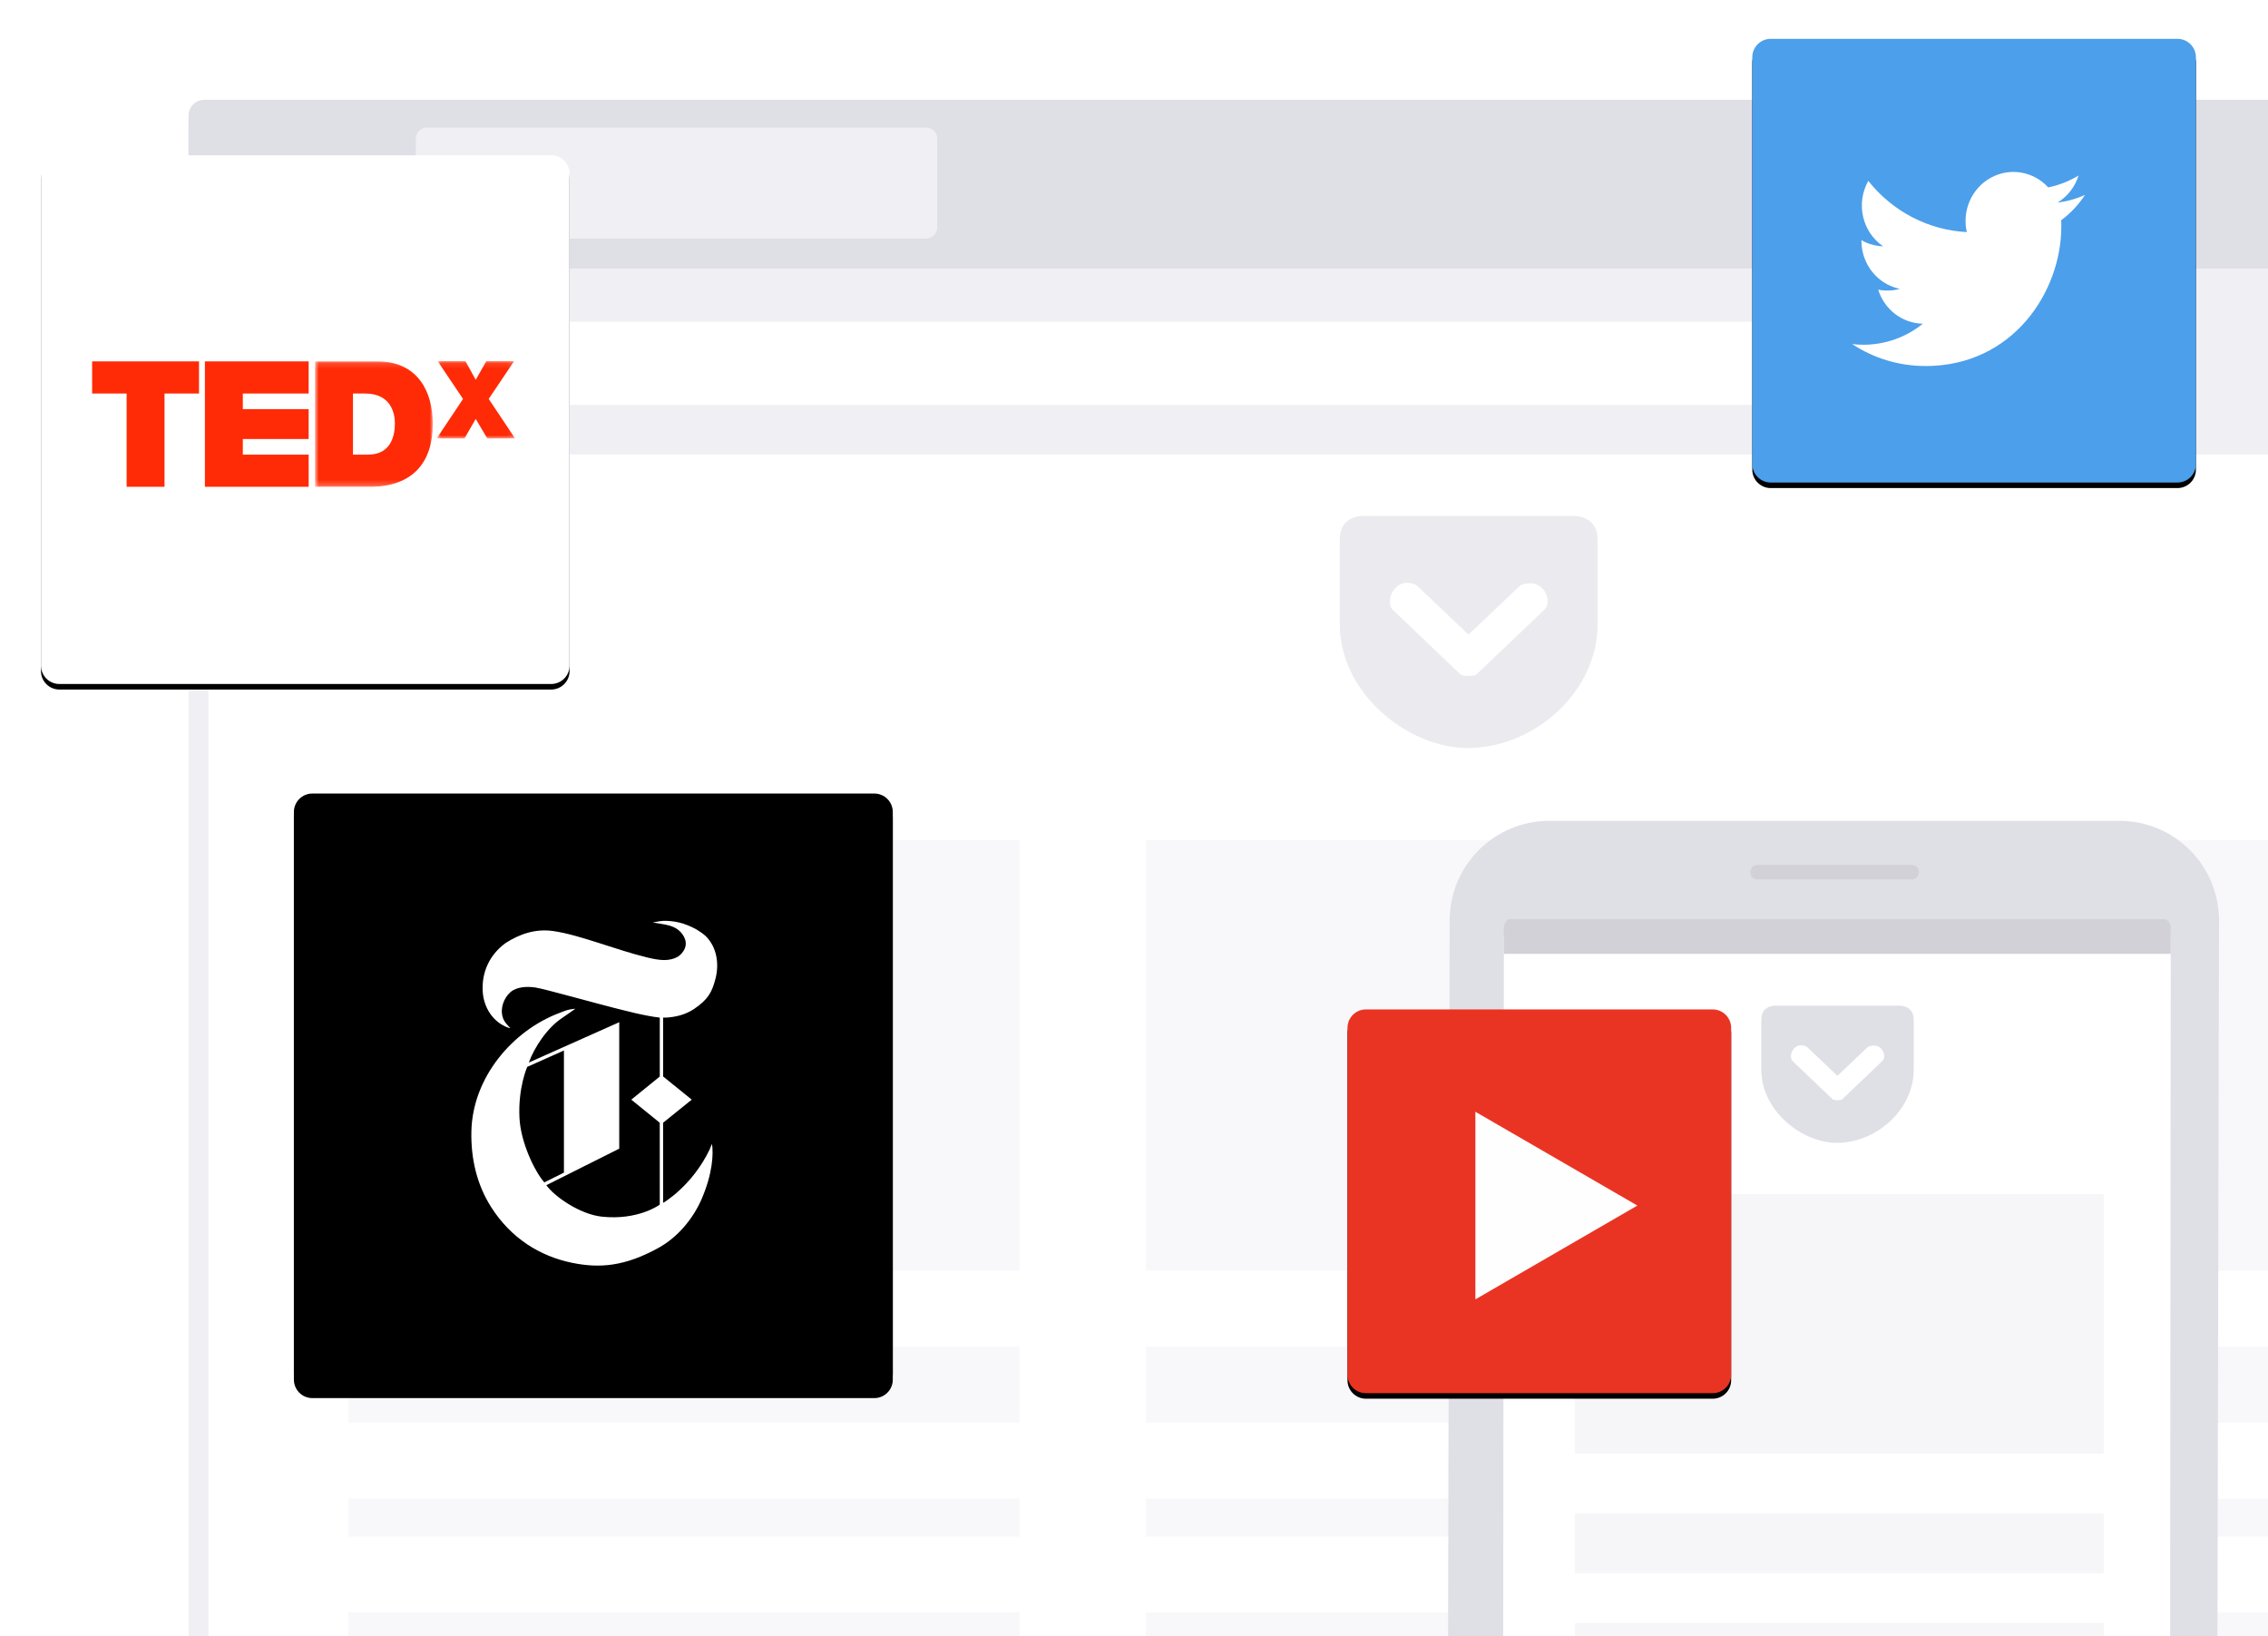 <svg width="409" height="295" viewBox="0 0 409 295" fill="none" xmlns="http://www.w3.org/2000/svg">
<g clip-path="url(#clip0)">
<path d="M505.384 19.8H38.652C37.077 19.8 35.8 21.077 35.8 22.652V333.074C35.8 334.649 37.077 335.926 38.652 335.926H505.384C506.959 335.926 508.236 334.649 508.236 333.074V22.652C508.236 21.077 506.959 19.8 505.384 19.8Z" fill="white" stroke="#F0F0F4" stroke-width="3.6"/>
<path fill-rule="evenodd" clip-rule="evenodd" d="M34 48.45H510.036V81.945H34V48.45Z" fill="#F0F0F4"/>
<path d="M377.719 58H100.281C99.574 58 99 58.629 99 59.405V71.595C99 72.371 99.574 73 100.281 73H377.719C378.426 73 379 72.371 379 71.595V59.405C379 58.629 378.426 58 377.719 58Z" fill="white"/>
<path fill-rule="evenodd" clip-rule="evenodd" d="M36.852 18H507.184C507.94 18 508.666 18.3 509.201 18.835C509.736 19.37 510.036 20.096 510.036 20.852V48.45H34V20.852C34 20.096 34.3 19.37 34.835 18.835C35.37 18.3 36.096 18 36.852 18V18Z" fill="#DFDFE6"/>
<path fill-rule="evenodd" clip-rule="evenodd" d="M75 25C75 23.895 75.895 23 77 23H167C168.105 23 169 23.895 169 25V41C169 42.105 168.105 43 167 43H77C75.895 43 75 42.105 75 41V25Z" fill="#F0F0F4"/>
<g opacity="0.8">
<g opacity="0.8">
<path opacity="0.8" fill-rule="evenodd" clip-rule="evenodd" d="M206.677 151.463H325.403V229.091H206.677V151.463ZM206.677 242.791H325.403V256.49H206.677V242.791ZM206.677 270.189H325.403V277.039H206.677V270.189ZM206.677 290.737H325.403V297.587H206.677V290.737Z" fill="#F0F0F4"/>
</g>
<g opacity="0.8">
<path opacity="0.8" fill-rule="evenodd" clip-rule="evenodd" d="M62.837 151.463H183.846V229.091H62.837V151.463ZM62.837 242.791H183.846V256.49H62.837V242.791ZM62.837 270.189H183.846V277.039H62.837V270.189ZM62.837 290.738H183.846V297.588H62.837V290.738Z" fill="#F0F0F4"/>
</g>
<g opacity="0.8">
<path opacity="0.8" fill-rule="evenodd" clip-rule="evenodd" d="M348.235 151.463H469.244V229.091H348.235V151.463ZM348.235 242.791H469.244V256.49H348.235V242.791ZM348.235 270.189H469.244V277.039H348.235V270.189ZM348.235 290.738H469.244V297.588H348.235V290.738Z" fill="#F0F0F4"/>
</g>
<path opacity="0.8" d="M245.679 93.018C243.146 93.183 241.612 94.629 241.612 97.201V112.604C241.612 125.115 254.055 134.947 264.819 134.869C276.922 134.782 288.103 124.562 288.103 112.604V97.201C288.103 94.62 286.473 93.164 283.92 93.018H245.679ZM255.482 105.548L264.819 114.419L274.166 105.549C278.349 103.792 280.173 108.567 278.456 109.964L266.284 121.582C265.887 121.961 263.761 121.961 263.363 121.582L251.192 109.964C249.552 108.421 251.687 103.568 255.482 105.548Z" fill="#DFDFE6"/>
</g>
<path fill-rule="evenodd" clip-rule="evenodd" d="M261 356.67L261.427 165.978C261.427 156.05 269.462 148 279.374 148H382.22C392.132 148 400.167 156.05 400.167 165.978L399.74 356.67" fill="#DFDFE6"/>
<path d="M344.718 155.932H316.954C316.224 155.932 315.632 156.524 315.632 157.254C315.632 157.984 316.224 158.576 316.954 158.576H344.718C345.448 158.576 346.04 157.984 346.04 157.254C346.04 156.524 345.448 155.932 344.718 155.932Z" fill="#D1D1D7"/>
<path fill-rule="evenodd" clip-rule="evenodd" d="M389.942 165.627C390.782 165.627 391.463 167.35 391.463 169.475L391.287 356.308H271.024L271.201 169.475C271.201 167.35 271.882 165.627 272.722 165.627H389.942Z" fill="white"/>
<path fill-rule="evenodd" clip-rule="evenodd" d="M389.942 165.627C390.782 165.627 391.463 166.343 391.463 167.227V171.971H271.201V167.227C271.201 166.343 271.882 165.627 272.722 165.627H389.942Z" fill="#D1D1D7"/>
<g opacity="0.8">
<path opacity="0.8" fill-rule="evenodd" clip-rule="evenodd" d="M284.026 215.291H379.366V262.062H284.026V215.291ZM284.026 272.855H379.366V283.648H284.026V272.855ZM284.026 292.643H379.366V298.04H284.026V292.643Z" fill="#F0F0F4"/>
</g>
<path d="M320.038 181.324C318.541 181.421 317.635 182.276 317.635 183.796V192.897C317.635 200.29 324.988 206.1 331.348 206.054C338.5 206.002 345.108 199.964 345.108 192.897V183.796C345.108 182.27 344.144 181.41 342.635 181.324H320.038ZM325.831 188.728L331.348 193.97L336.871 188.728C339.343 187.69 340.421 190.512 339.406 191.338L332.214 198.203C331.979 198.426 330.724 198.426 330.488 198.203L323.296 191.337C322.326 190.425 323.588 187.557 325.831 188.727V188.728Z" fill="#DFDFE6"/>
<g filter="url(#filter0_d)">
<path d="M99.388 28H10.715C8.878 28 7.389 29.489 7.389 31.326V119.999C7.389 121.836 8.878 123.325 10.715 123.325H99.388C101.225 123.325 102.714 121.836 102.714 119.999V31.326C102.714 29.489 101.225 28 99.388 28Z" fill="black"/>
</g>
<path d="M99.388 28H10.715C8.878 28 7.389 29.489 7.389 31.326V119.999C7.389 121.836 8.878 123.325 10.715 123.325H99.388C101.225 123.325 102.714 121.836 102.714 119.999V31.326C102.714 29.489 101.225 28 99.388 28Z" fill="white"/>
<path fill-rule="evenodd" clip-rule="evenodd" d="M16.613 65.157V70.952H22.834V87.767H29.669V70.952H35.888V65.157H16.613ZM36.95 65.157V87.767H55.665V81.972H43.79V79.154H55.661V73.769H43.79V70.952H55.661V65.157H36.95Z" fill="#FF2B06"/>
<mask id="mask0" mask-type="alpha" maskUnits="userSpaceOnUse" x="56" y="65" width="23" height="23">
<path d="M56.813 65.157H78.049V87.767H56.813V65.157Z" fill="white"/>
</mask>
<g mask="url(#mask0)">
<path fill-rule="evenodd" clip-rule="evenodd" d="M63.653 81.972H66.326C70.587 81.972 71.21 78.456 71.21 76.332C71.21 74.91 70.772 70.952 65.829 70.952H63.653V81.972ZM56.812 65.158H68.037C75.434 65.158 78.049 70.732 78.049 76.43C78.049 83.367 74.442 87.768 66.701 87.768H56.812V65.158Z" fill="#FF2B06"/>
</g>
<mask id="mask1" mask-type="alpha" maskUnits="userSpaceOnUse" x="78" y="65" width="15" height="15">
<path d="M78.745 65.114H92.89V79.054H78.745V65.114Z" fill="white"/>
</mask>
<g mask="url(#mask1)">
<path fill-rule="evenodd" clip-rule="evenodd" d="M87.877 79.054L85.791 75.53L83.756 79.054H78.745L83.502 71.929L78.922 65.113H83.934L85.791 68.482L87.7 65.113H92.712L88.132 71.929L92.89 79.054H87.877Z" fill="#FF2B06"/>
</g>
<g filter="url(#filter1_d)">
<path d="M157.674 143.076H56.326C54.489 143.076 53 144.565 53 146.402V247.75C53 249.587 54.489 251.076 56.326 251.076H157.674C159.511 251.076 161 249.587 161 247.75V146.402C161 144.565 159.511 143.076 157.674 143.076Z" fill="black"/>
</g>
<path d="M157.674 143.076H56.326C54.489 143.076 53 144.565 53 146.402V247.75C53 249.587 54.489 251.076 56.326 251.076H157.674C159.511 251.076 161 249.587 161 247.75V146.402C161 144.565 159.511 143.076 157.674 143.076Z" fill="black"/>
<path fill-rule="evenodd" clip-rule="evenodd" d="M121.086 166.094C122.72 166.238 125.284 167.042 127.216 168.735C129.268 170.728 129.736 173.752 129.017 176.501C128.377 178.95 127.661 180.223 125.162 181.916C122.636 183.62 119.582 183.476 119.582 183.476V194.087L124.744 198.265L119.581 202.43L119.582 216.885C119.582 216.885 124.754 213.92 127.962 207.281C127.962 207.281 128.094 206.92 128.396 206.236C128.681 208.014 128.518 211.615 126.506 216.236C124.99 219.717 122.233 223.066 118.775 224.975C112.647 228.373 108.052 228.697 103.125 227.676C97.356 226.488 92.118 223.246 88.541 217.592C86.028 213.619 84.903 208.986 85.007 204.003C85.209 194.219 92.487 185.781 100.887 182.635C101.91 182.252 102.317 182 103.768 181.867C103.099 182.324 102.326 182.912 101.377 183.536C98.672 185.313 96.355 188.854 95.365 191.579L111.671 184.304V207.102L98.522 213.691C100.02 215.768 104.572 218.914 108.466 219.357C115.091 220.09 118.978 217.197 118.978 217.197L118.977 202.43L113.843 198.265L118.98 194.1V183.476C116.18 183.152 112.778 182.228 110.789 181.735C107.865 181.015 98.115 178.278 96.582 178.05C95.05 177.822 93.16 177.894 92.017 178.915C90.874 179.947 90.165 181.759 90.653 183.392C90.927 184.316 91.564 184.856 92.044 185.384C92.044 185.384 91.481 185.336 90.462 184.724C88.621 183.62 87.221 181.459 87.052 178.794C86.835 175.301 88.273 172.156 91.154 170.044C93.657 168.435 96.489 167.402 99.781 167.871C104.582 168.555 111.039 171.268 116.79 172.648C119.018 173.189 120.743 173.369 122.309 172.456C123.039 171.928 124.322 170.571 123.273 168.771C122.049 166.658 119.702 166.706 117.714 166.334C119.425 165.974 119.8 165.974 121.086 166.094ZM101.697 211.422V189.406L95.076 192.359C95.075 192.359 93.388 196.14 93.683 201.626C93.916 205.912 96.312 211.039 98.153 213.187L101.697 211.422Z" fill="white"/>
<g filter="url(#filter2_d)">
<path d="M392.674 7H319.326C317.489 7 316 8.489 316 10.326V83.674C316 85.511 317.489 87 319.326 87H392.674C394.511 87 396 85.511 396 83.674V10.326C396 8.489 394.511 7 392.674 7Z" fill="black"/>
</g>
<path d="M392.674 7H319.326C317.489 7 316 8.489 316 10.326V83.674C316 85.511 317.489 87 319.326 87H392.674C394.511 87 396 85.511 396 83.674V10.326C396 8.489 394.511 7 392.674 7Z" fill="#4C9FEA"/>
<path fill-rule="evenodd" clip-rule="evenodd" d="M347.208 66C363.058 66 371.726 52.533 371.726 40.855C371.726 40.473 371.726 40.092 371.701 39.713C373.394 38.455 374.85 36.906 376 35.138C374.431 35.852 372.761 36.32 371.05 36.528C372.861 35.409 374.207 33.673 374.84 31.641C373.154 32.668 371.302 33.394 369.367 33.786C366.697 30.873 362.452 30.16 359.014 32.047C355.577 33.934 353.801 37.951 354.682 41.846C347.754 41.49 341.299 38.134 336.923 32.613C334.636 36.651 335.804 41.816 339.591 44.41C338.216 44.367 336.873 43.988 335.68 43.304V43.416C335.681 47.622 338.573 51.246 342.593 52.079C341.326 52.433 339.994 52.485 338.703 52.23C339.831 55.83 343.066 58.296 346.753 58.367C343.725 60.818 339.947 62.156 336.051 62.157C335.365 62.156 334.681 62.113 334 62.03C337.919 64.617 342.512 65.995 347.208 65.993" fill="white"/>
<g filter="url(#filter3_d)">
<path d="M308.862 182H246.326C244.489 182 243 183.489 243 185.326V247.862C243 249.699 244.489 251.188 246.326 251.188H308.862C310.699 251.188 312.188 249.699 312.188 247.862V185.326C312.188 183.489 310.699 182 308.862 182Z" fill="black"/>
</g>
<path d="M308.862 182H246.326C244.489 182 243 183.489 243 185.326V247.862C243 249.699 244.489 251.188 246.326 251.188H308.862C310.699 251.188 312.188 249.699 312.188 247.862V185.326C312.188 183.489 310.699 182 308.862 182Z" fill="#EA3423"/>
<path fill-rule="evenodd" clip-rule="evenodd" d="M266.063 200.45V234.275L295.275 217.363L266.063 200.45Z" fill="#FEFEFE"/>
</g>
<defs>
<filter id="filter0_d" x="-0.611" y="21" width="111.325" height="111.325" filterUnits="userSpaceOnUse" color-interpolation-filters="sRGB">
<feFlood flood-opacity="0" result="BackgroundImageFix"/>
<feColorMatrix in="SourceAlpha" type="matrix" values="0 0 0 0 0 0 0 0 0 0 0 0 0 0 0 0 0 0 127 0"/>
<feOffset dy="1"/>
<feGaussianBlur stdDeviation="4"/>
<feColorMatrix type="matrix" values="0 0 0 0 0.125 0 0 0 0 0.071 0 0 0 0 0.227 0 0 0 0.24 0"/>
<feBlend mode="normal" in2="BackgroundImageFix" result="effect1_dropShadow"/>
<feBlend mode="normal" in="SourceGraphic" in2="effect1_dropShadow" result="shape"/>
</filter>
<filter id="filter1_d" x="45" y="136.076" width="124" height="124" filterUnits="userSpaceOnUse" color-interpolation-filters="sRGB">
<feFlood flood-opacity="0" result="BackgroundImageFix"/>
<feColorMatrix in="SourceAlpha" type="matrix" values="0 0 0 0 0 0 0 0 0 0 0 0 0 0 0 0 0 0 127 0"/>
<feOffset dy="1"/>
<feGaussianBlur stdDeviation="4"/>
<feColorMatrix type="matrix" values="0 0 0 0 0.125 0 0 0 0 0.071 0 0 0 0 0.227 0 0 0 0.24 0"/>
<feBlend mode="normal" in2="BackgroundImageFix" result="effect1_dropShadow"/>
<feBlend mode="normal" in="SourceGraphic" in2="effect1_dropShadow" result="shape"/>
</filter>
<filter id="filter2_d" x="308" y="0" width="96" height="96" filterUnits="userSpaceOnUse" color-interpolation-filters="sRGB">
<feFlood flood-opacity="0" result="BackgroundImageFix"/>
<feColorMatrix in="SourceAlpha" type="matrix" values="0 0 0 0 0 0 0 0 0 0 0 0 0 0 0 0 0 0 127 0"/>
<feOffset dy="1"/>
<feGaussianBlur stdDeviation="4"/>
<feColorMatrix type="matrix" values="0 0 0 0 0.125 0 0 0 0 0.071 0 0 0 0 0.227 0 0 0 0.24 0"/>
<feBlend mode="normal" in2="BackgroundImageFix" result="effect1_dropShadow"/>
<feBlend mode="normal" in="SourceGraphic" in2="effect1_dropShadow" result="shape"/>
</filter>
<filter id="filter3_d" x="235" y="175" width="85.188" height="85.188" filterUnits="userSpaceOnUse" color-interpolation-filters="sRGB">
<feFlood flood-opacity="0" result="BackgroundImageFix"/>
<feColorMatrix in="SourceAlpha" type="matrix" values="0 0 0 0 0 0 0 0 0 0 0 0 0 0 0 0 0 0 127 0"/>
<feOffset dy="1"/>
<feGaussianBlur stdDeviation="4"/>
<feColorMatrix type="matrix" values="0 0 0 0 0.125 0 0 0 0 0.071 0 0 0 0 0.227 0 0 0 0.24 0"/>
<feBlend mode="normal" in2="BackgroundImageFix" result="effect1_dropShadow"/>
<feBlend mode="normal" in="SourceGraphic" in2="effect1_dropShadow" result="shape"/>
</filter>
<clipPath id="clip0">
<rect width="409" height="295" fill="white"/>
</clipPath>
</defs>
</svg>
